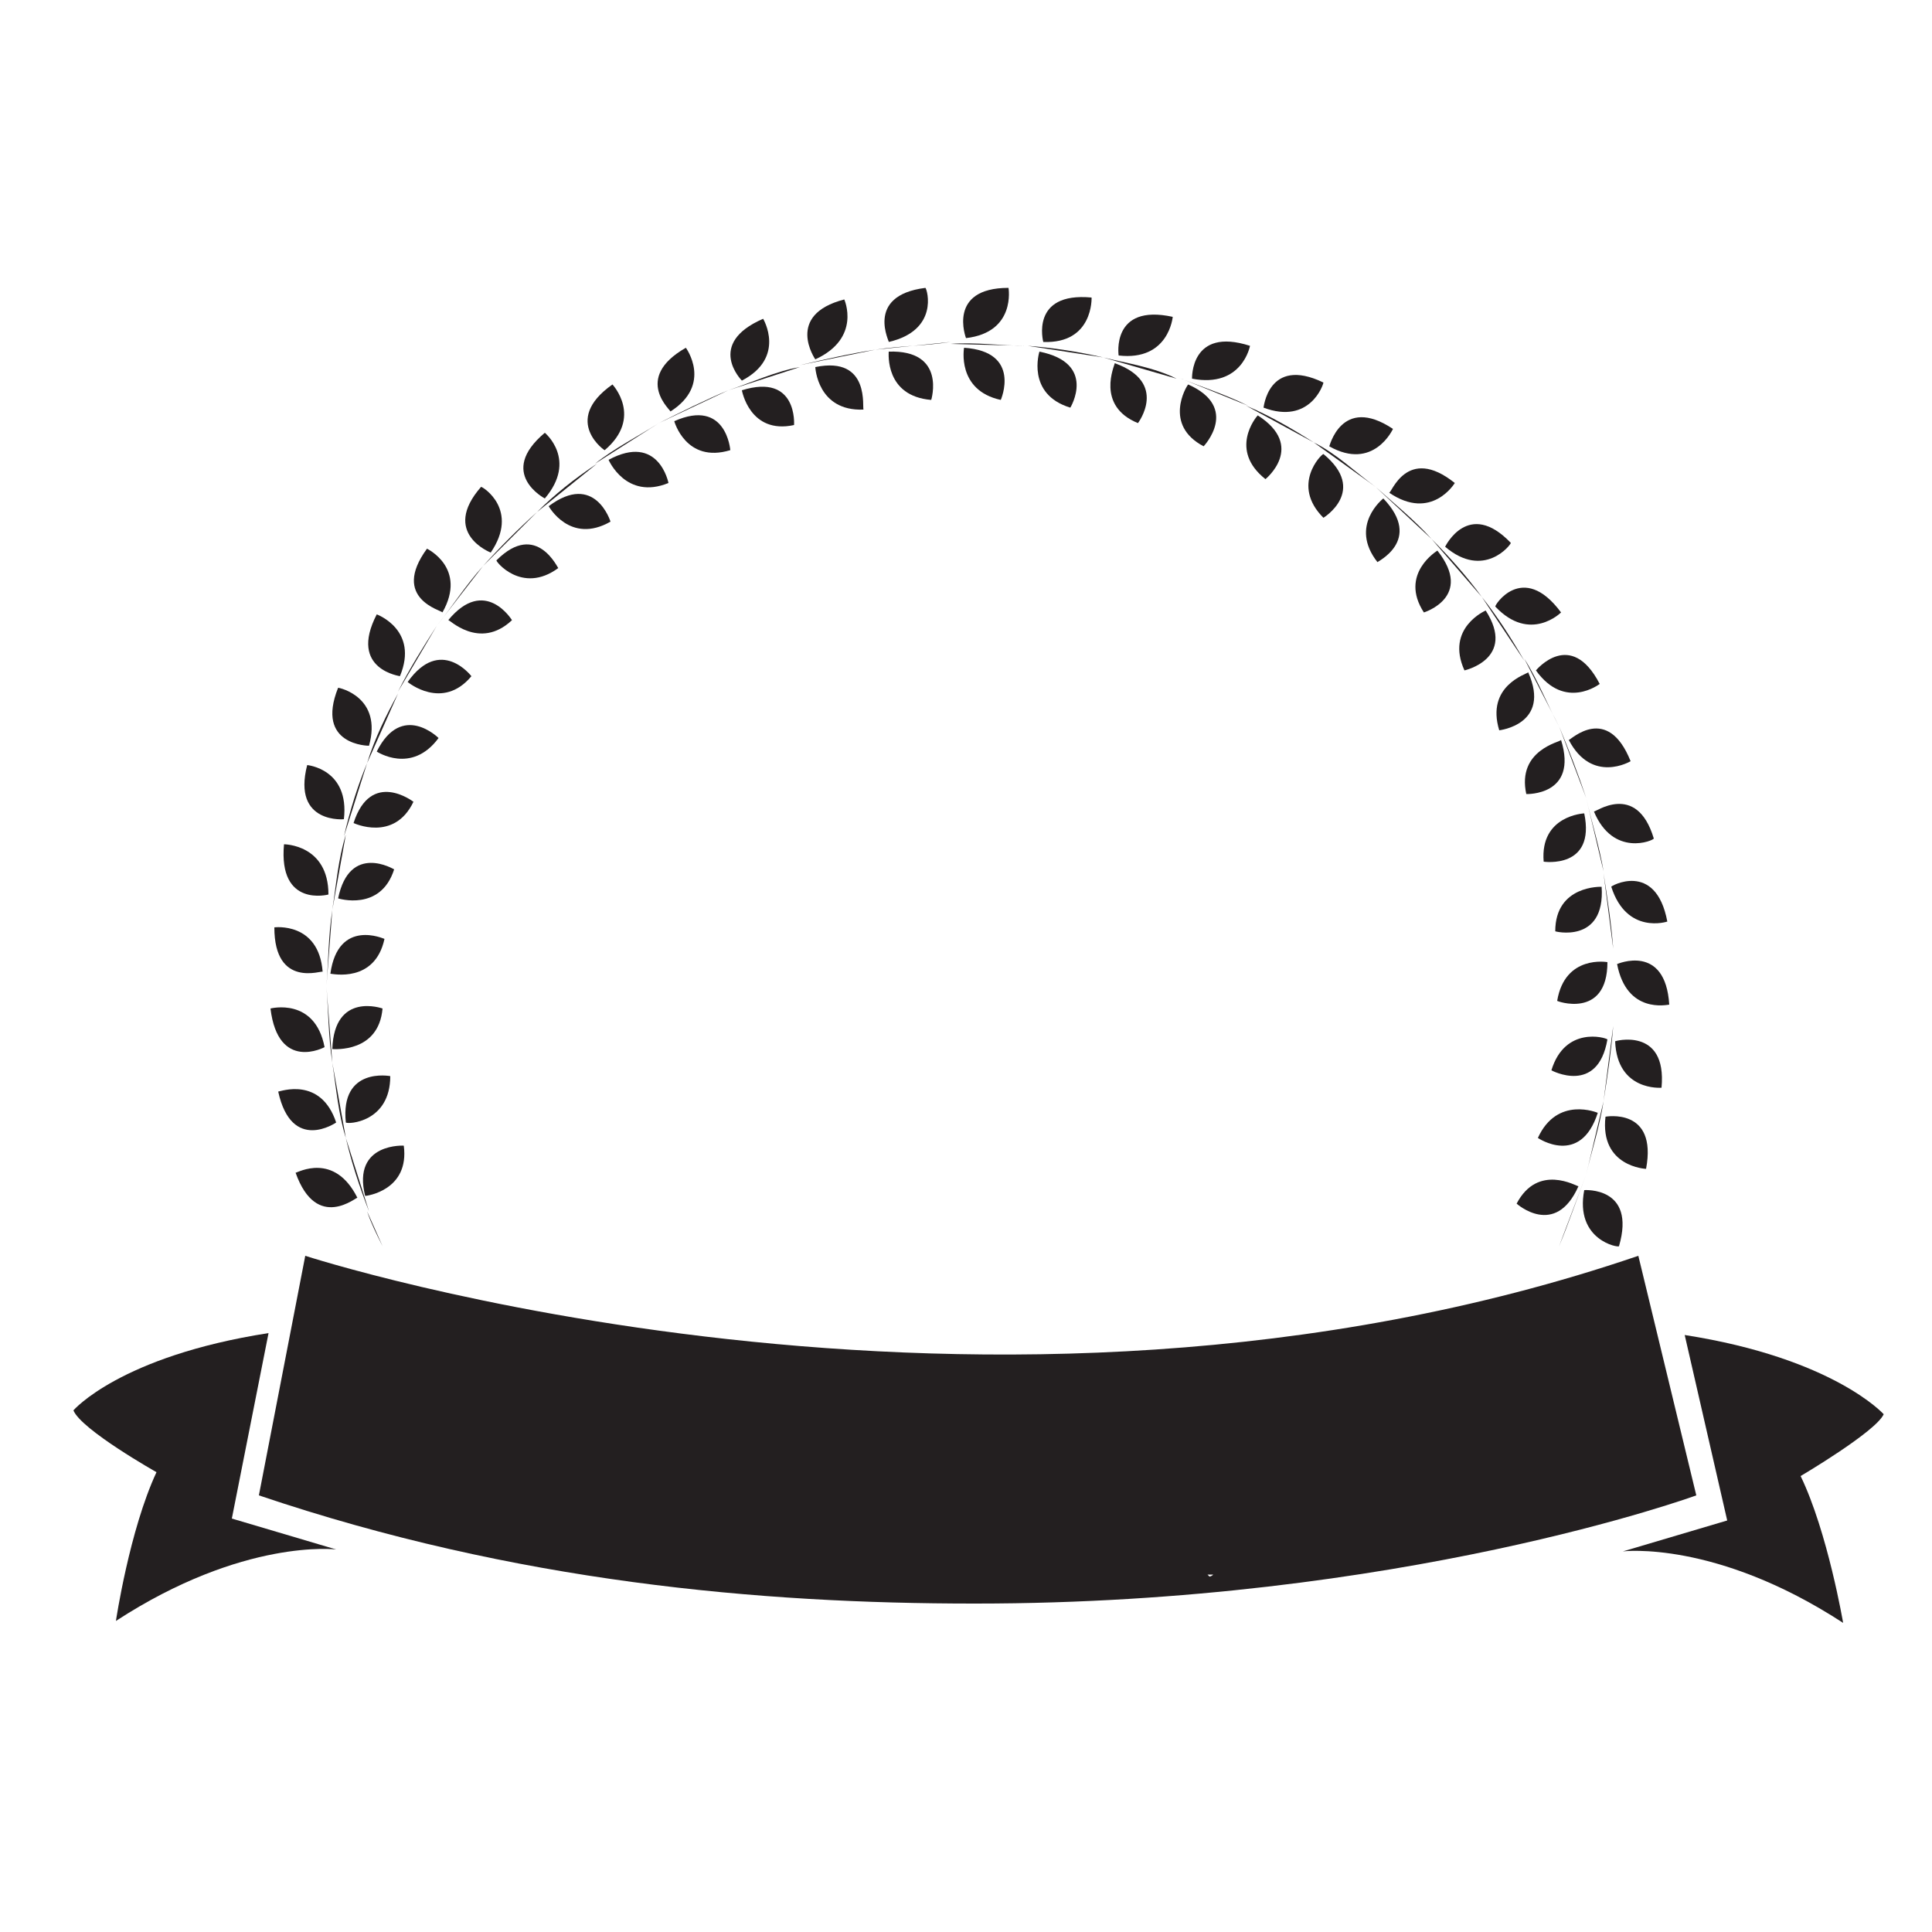 <?xml version="1.0" encoding="utf-8"?>
<!-- Generator: Adobe Illustrator 18.1.0, SVG Export Plug-In . SVG Version: 6.00 Build 0)  -->
<svg version="1.1" id="Layer_1" xmlns="http://www.w3.org/2000/svg" xmlns:xlink="http://www.w3.org/1999/xlink" x="0px" y="0px"
	 viewBox="0 0 100 100" enable-background="new 0 0 100 100" xml:space="preserve">
<g>
	<path fill="none" d="M62.6,81.6c0.1,0,0.2-0.1,0.3-0.1c-0.1,0-0.2,0-0.3,0C62.6,81.6,62.6,81.6,62.6,81.6z"/>
	<path fill="#231F20" d="M84.8,65c-33.7,11.5-69,0-69,0l-2.4,12.4c13.3,4.5,26,5.6,37,5.6h0.1c22,0,37.3-5.6,37.3-5.6L84.8,65z
		 M62.6,81.6c0,0,0,0-0.1-0.1c0.1,0,0.2,0,0.3,0C62.8,81.5,62.7,81.6,62.6,81.6z"/>
	<path fill="#231F20" d="M16.7,50.3c-0.2-2.6-2.5-2.3-2.5-2.3C14.2,51.2,16.7,50.2,16.7,50.3z"/>
	<path fill="#231F20" d="M19.9,48.6c0,0-2.4-1.1-2.8,1.8C17.2,50.4,19.4,50.9,19.9,48.6z"/>
	<path fill="#231F20" d="M17.2,47.1c-0.2,1.3-0.2,2.6-0.3,3.9L17.2,47.1z"/>
	<path fill="#231F20" d="M17,46.3c0-2.6-2.3-2.6-2.3-2.6C14.4,47,17,46.3,17,46.3z"/>
	<path fill="#231F20" d="M20.4,45c0,0-2.3-1.4-2.9,1.5C17.5,46.5,19.7,47.2,20.4,45z"/>
	<path fill="#231F20" d="M17.9,43.2c-0.4,1.3-0.5,2.6-0.7,3.9L17.9,43.2z"/>
	<path fill="#231F20" d="M17.8,42.4c0.3-2.6-1.9-2.8-1.9-2.8C15.1,42.7,17.9,42.4,17.8,42.4z"/>
	<path fill="#231F20" d="M18.3,42.6c0,0,2.1,1,3.1-1.1C21.4,41.5,19.2,39.8,18.3,42.6z"/>
	<path fill="#231F20" d="M19,39.5c-0.5,1.2-0.9,2.5-1.2,3.8L19,39.5z"/>
	<path fill="#231F20" d="M19.1,38.6c0.7-2.5-1.5-3-1.6-3C16.3,38.6,19.1,38.6,19.1,38.6z"/>
	<path fill="#231F20" d="M22.7,38.2c0,0-1.9-1.9-3.2,0.7C19.5,38.9,21.3,40.1,22.7,38.2z"/>
	<path fill="#231F20" d="M20.6,35.9C20,37,19.4,38.2,19,39.5L20.6,35.9z"/>
	<path fill="#231F20" d="M20.7,35c1-2.4-1.2-3.2-1.2-3.2C18,34.7,20.8,35,20.7,35z"/>
	<path fill="#231F20" d="M24.4,35c0,0-1.6-2.1-3.3,0.3C21.1,35.3,22.9,36.8,24.4,35z"/>
	<path fill="#231F20" d="M22.6,32.4c-0.7,1.1-1.4,2.2-2,3.4L22.6,32.4z"/>
	<path fill="#231F20" d="M22.9,31.7c1.3-2.3-0.8-3.3-0.8-3.3C20.2,31,22.9,31.6,22.9,31.7z"/>
	<path fill="#231F20" d="M26.5,32.1c0,0-1.4-2.3-3.3,0C23.2,32,24.8,33.7,26.5,32.1z"/>
	<path fill="#231F20" d="M25,29.3c-0.9,1-1.6,2.1-2.4,3.1L25,29.3z"/>
	<path fill="#231F20" d="M25.4,28.6c1.5-2.2-0.4-3.4-0.5-3.4C22.8,27.6,25.4,28.6,25.4,28.6z"/>
	<path fill="#231F20" d="M28.9,29.4c0,0.1-1.1-2.5-3.2-0.4C25.6,29,27,30.8,28.9,29.4z"/>
	<path fill="#231F20" d="M27.8,26.5c-1,0.9-1.9,1.8-2.8,2.8L27.8,26.5z"/>
	<path fill="#231F20" d="M28.2,25.8c1.7-2,0-3.4,0-3.4C25.7,24.5,28.2,25.8,28.2,25.8z"/>
	<path fill="#231F20" d="M31.6,27c0,0-0.8-2.6-3.2-0.8C28.4,26.2,29.5,28.2,31.6,27z"/>
	<path fill="#231F20" d="M27.8,26.5l3.1-2.5C29.7,24.8,28.7,25.6,27.8,26.5z"/>
	<path fill="#231F20" d="M31.3,23.3c2-1.7,0.4-3.4,0.4-3.4C29,21.8,31.4,23.4,31.3,23.3z"/>
	<path fill="#231F20" d="M34.6,25c0,0-0.5-2.6-3.1-1.2C31.5,23.8,32.4,25.9,34.6,25z"/>
	<path fill="#231F20" d="M30.8,24l3.3-2.1C33,22.6,31.8,23.2,30.8,24z"/>
	<path fill="#231F20" d="M35.5,18c-2.8,1.6-0.7,3.3-0.8,3.3C36.9,19.9,35.5,18,35.5,18z"/>
	<path fill="#231F20" d="M34.9,21.8c0,0,0.6,2.2,2.9,1.5C37.8,23.3,37.6,20.6,34.9,21.8z"/>
	<path fill="#231F20" d="M34.1,21.9l3.6-1.7C36.5,20.7,35.3,21.3,34.1,21.9z"/>
	<path fill="#231F20" d="M39.5,16.5c-3,1.3-1.1,3.2-1.1,3.2C40.7,18.5,39.5,16.5,39.5,16.5z"/>
	<path fill="#231F20" d="M38.4,20.2c0,0,0.4,2.3,2.7,1.8C41.1,22,41.3,19.3,38.4,20.2z"/>
	<path fill="#231F20" d="M37.7,20.2l3.7-1.2C40.2,19.2,38.9,19.8,37.7,20.2z"/>
	<path fill="#231F20" d="M43.7,15.5c-3.1,0.8-1.5,3.1-1.5,3.1C44.6,17.5,43.7,15.5,43.7,15.5z"/>
	<path fill="#231F20" d="M42.2,19c0,0,0.1,2.3,2.5,2.2C44.6,21.2,45.1,18.4,42.2,19z"/>
	<path fill="#231F20" d="M41.4,18.9l3.9-0.8C44,18.3,42.7,18.6,41.4,18.9z"/>
	<path fill="#231F20" d="M47.9,14.9c-3.2,0.4-1.8,2.9-1.9,2.8C48.6,17.1,48,15,47.9,14.9z"/>
	<path fill="#231F20" d="M48.2,20.7c0,0,0.8-2.6-2.2-2.5C46,18.3,45.8,20.5,48.2,20.7z"/>
	<path fill="#231F20" d="M45.3,18.1l3.9-0.4C47.9,17.9,46.6,17.9,45.3,18.1z"/>
	<path fill="#231F20" d="M52.2,14.9c-3.2,0-2.2,2.6-2.2,2.6C52.6,17.2,52.2,14.9,52.2,14.9z"/>
	<path fill="#231F20" d="M51.8,20.7c0,0,1.1-2.5-1.9-2.7C49.9,18,49.5,20.2,51.8,20.7z"/>
	<path fill="#231F20" d="M49.2,17.8l3.9,0.1C51.9,17.9,50.5,17.7,49.2,17.8z"/>
	<path fill="#231F20" d="M56.5,15.4c-3.2-0.3-2.5,2.3-2.5,2.3C56.6,17.8,56.5,15.4,56.5,15.4z"/>
	<path fill="#231F20" d="M55.4,21.1c0,0,1.4-2.3-1.6-2.9C53.8,18.2,53.1,20.4,55.4,21.1z"/>
	<path fill="#231F20" d="M53.2,17.9l3.9,0.6C55.8,18.2,54.5,18,53.2,17.9z"/>
	<path fill="#231F20" d="M57.9,18.4c2.6,0.3,2.8-2,2.8-2C57.5,15.7,57.9,18.4,57.9,18.4z"/>
	<path fill="#231F20" d="M58.9,21.9c0,0,1.6-2.1-1.2-3.1C57.7,18.9,56.7,21,58.9,21.9z"/>
	<path fill="#231F20" d="M57.1,18.5l3.8,1.1C59.7,19,58.3,18.8,57.1,18.5z"/>
	<path fill="#231F20" d="M64.7,17.9c-3.1-1-3,1.7-3,1.7C64.3,20.1,64.7,17.9,64.7,17.9z"/>
	<path fill="#231F20" d="M62.3,23.1c0,0,1.9-2-0.8-3.2C61.4,20,60.2,22,62.3,23.1z"/>
	<path fill="#231F20" d="M60.9,19.5l3.7,1.5C63.4,20.4,62.1,20,60.9,19.5z"/>
	<path fill="#231F20" d="M68.5,19.8c-2.9-1.4-3.1,1.4-3.1,1.3C67.8,22,68.5,19.9,68.5,19.8z"/>
	<path fill="#231F20" d="M65.5,24.8c0,0,2.1-1.7-0.4-3.3C65,21.6,63.6,23.3,65.5,24.8z"/>
	<path fill="#231F20" d="M64.5,21l3.5,1.9C66.9,22.2,65.7,21.5,64.5,21z"/>
	<path fill="#231F20" d="M72.1,22.2c-2.7-1.8-3.3,1-3.3,0.9C71.1,24.4,72.1,22.2,72.1,22.2z"/>
	<path fill="#231F20" d="M68.5,26.8c0,0,2.3-1.4,0-3.3C68.4,23.5,66.8,25.1,68.5,26.8z"/>
	<path fill="#231F20" d="M68,22.9l3.2,2.3C70.1,24.4,69.2,23.5,68,22.9z"/>
	<path fill="#231F20" d="M75.3,25c-2.5-2-3.3,0.6-3.4,0.5C74.1,27,75.3,25,75.3,25z"/>
	<path fill="#231F20" d="M71.6,25.8c0,0-1.8,1.4-0.3,3.3C71.2,29.1,73.7,28,71.6,25.8z"/>
	<path fill="#231F20" d="M71.2,25.2l2.9,2.7C73.2,26.9,72.2,26.1,71.2,25.2z"/>
	<path fill="#231F20" d="M74.8,28.3c2,1.7,3.4-0.1,3.4-0.2C76,25.8,74.8,28.3,74.8,28.3z"/>
	<path fill="#231F20" d="M74.4,28.5c0,0-2,1.2-0.7,3.2C73.7,31.7,76.3,30.9,74.4,28.5z"/>
	<path fill="#231F20" d="M74.1,27.9l2.6,3C75.9,29.8,75,28.8,74.1,27.9z"/>
	<path fill="#231F20" d="M77.4,31.4c1.8,1.9,3.4,0.3,3.4,0.3C78.8,29,77.3,31.4,77.4,31.4z"/>
	<path fill="#231F20" d="M76.9,31.6c0,0-2.1,0.9-1.1,3.1C75.8,34.7,78.5,34.1,76.9,31.6z"/>
	<path fill="#231F20" d="M76.7,30.9l2.2,3.3C78.2,33,77.5,31.9,76.7,30.9z"/>
	<path fill="#231F20" d="M79.5,34.7c1.5,2.1,3.3,0.7,3.3,0.7C81.3,32.5,79.5,34.7,79.5,34.7z"/>
	<path fill="#231F20" d="M77.6,37.8c0,0,2.7-0.3,1.5-3C79,34.9,76.9,35.5,77.6,37.8z"/>
	<path fill="#231F20" d="M78.9,34.1l1.8,3.5C80.1,36.5,79.6,35.2,78.9,34.1z"/>
	<path fill="#231F20" d="M81.2,38.3c1.2,2.3,3.2,1.1,3.2,1.1C83.2,36.4,81.3,38.3,81.2,38.3z"/>
	<path fill="#231F20" d="M79,41.1c0,0,2.7,0.1,1.8-2.8C80.8,38.4,78.5,38.8,79,41.1z"/>
	<path fill="#231F20" d="M80.7,37.6l1.4,3.7C81.7,40.1,81.2,38.8,80.7,37.6z"/>
	<path fill="#231F20" d="M82.5,42c1,2.4,3.1,1.5,3.1,1.4C84.7,40.4,82.5,42.1,82.5,42z"/>
	<path fill="#231F20" d="M79.9,44.6c0,0,2.7,0.4,2.1-2.5C82,42.1,79.7,42.2,79.9,44.6z"/>
	<path fill="#231F20" d="M82.1,41.3l0.9,3.8C82.8,43.9,82.4,42.6,82.1,41.3z"/>
	<path fill="#231F20" d="M83.4,45.9c0.8,2.5,2.9,1.8,2.9,1.8C85.7,44.5,83.3,45.9,83.4,45.9z"/>
	<path fill="#231F20" d="M80.5,48.2c-0.1,0,2.6,0.7,2.4-2.3C82.9,45.9,80.5,45.8,80.5,48.2z"/>
	<path fill="#231F20" d="M83,45.2l0.5,3.9C83.4,47.8,83.2,46.5,83,45.2z"/>
	<path fill="#231F20" d="M83.7,49.9c0.5,2.6,2.6,2.1,2.7,2.1C86.2,48.8,83.7,49.9,83.7,49.9z"/>
	<path fill="#231F20" d="M80.6,51.8c-0.1,0,2.6,1,2.6-2C83.2,49.8,81,49.4,80.6,51.8z"/>
	<path fill="#231F20" d="M86,56.3c0.3-3.2-2.5-2.4-2.4-2.4C83.7,56.5,86,56.3,86,56.3z"/>
	<path fill="#231F20" d="M80.3,55.4c0,0,2.4,1.3,2.9-1.6C83.1,53.7,81,53.1,80.3,55.4z"/>
	<path fill="#231F20" d="M83,57c0.2-1.3,0.4-2.6,0.5-3.9L83,57z"/>
	<path fill="#231F20" d="M83.1,57.8c-0.3,2.6,2.1,2.7,2.1,2.7C85.8,57.3,83.1,57.8,83.1,57.8z"/>
	<path fill="#231F20" d="M82.7,57.6c0,0-2.1-0.9-3.1,1.3C79.6,58.9,81.8,60.4,82.7,57.6z"/>
	<path fill="#231F20" d="M82.1,60.8c0.3-1.3,0.7-2.5,0.9-3.8L82.1,60.8z"/>
	<path fill="#231F20" d="M83.8,64.5c0.9-3.1-1.8-2.9-1.8-2.9C81.5,64.2,83.8,64.6,83.8,64.5z"/>
	<path fill="#231F20" d="M78.5,62.3c0,0,2,1.8,3.2-0.9C81.6,61.4,79.6,60.2,78.5,62.3z"/>
	<path fill="#231F20" d="M80.7,64.5L80.7,64.5c0.5-1.2,0.9-2.4,1.4-3.7L80.7,64.5z"/>
	<path fill="#231F20" d="M19.8,64.5L19,62.7C19.2,63.3,19.5,63.9,19.8,64.5L19.8,64.5z"/>
	<path fill="#231F20" d="M18.5,62c-1.2-2.4-3.1-1.3-3.2-1.3C16.4,63.8,18.5,61.9,18.5,62z"/>
	<path fill="#231F20" d="M20.9,59.3c0.1,0-2.7-0.2-2,2.6C19,61.9,21.2,61.6,20.9,59.3z"/>
	<path fill="#231F20" d="M17.9,58.9c0.3,1.3,0.7,2.5,1.2,3.8L17.9,58.9z"/>
	<path fill="#231F20" d="M14.4,56.5c0.7,3.2,3,1.6,3,1.6C16.6,55.7,14.5,56.5,14.4,56.5z"/>
	<path fill="#231F20" d="M20.2,55.7c0,0-2.6-0.5-2.3,2.4C18,58.2,20.2,58.1,20.2,55.7z"/>
	<path fill="#231F20" d="M17.2,55c0.2,1.3,0.3,2.6,0.7,3.9L17.2,55z"/>
	<path fill="#231F20" d="M16.8,54.2c-0.5-2.6-2.8-2-2.8-2C14.4,55.5,16.8,54.2,16.8,54.2z"/>
	<path fill="#231F20" d="M19.8,52.2c0,0-2.5-0.9-2.6,2.1C17.3,54.3,19.6,54.5,19.8,52.2z"/>
	<path fill="#231F20" d="M16.9,51.1c0.1,1.3,0.1,2.6,0.3,3.9L16.9,51.1z"/>
	<path fill="#231F20" d="M13.9,69C6.2,70.2,3.8,73,3.8,73c0.4,1,4.3,3.2,4.3,3.2C6.7,79.2,6,83.9,6,83.9c6.6-4.3,11.4-3.7,11.4-3.7
		L12,78.6L13.9,69z"/>
	<path fill="#231F20" d="M97.5,73.2c0,0-2.6-2.9-10.3-4.1l2.2,9.6L84,80.3c0,0,4.8-0.6,11.4,3.7c0,0-0.8-4.7-2.2-7.6
		C93.2,76.4,97.1,74.1,97.5,73.2z"/>
</g>
</svg>
